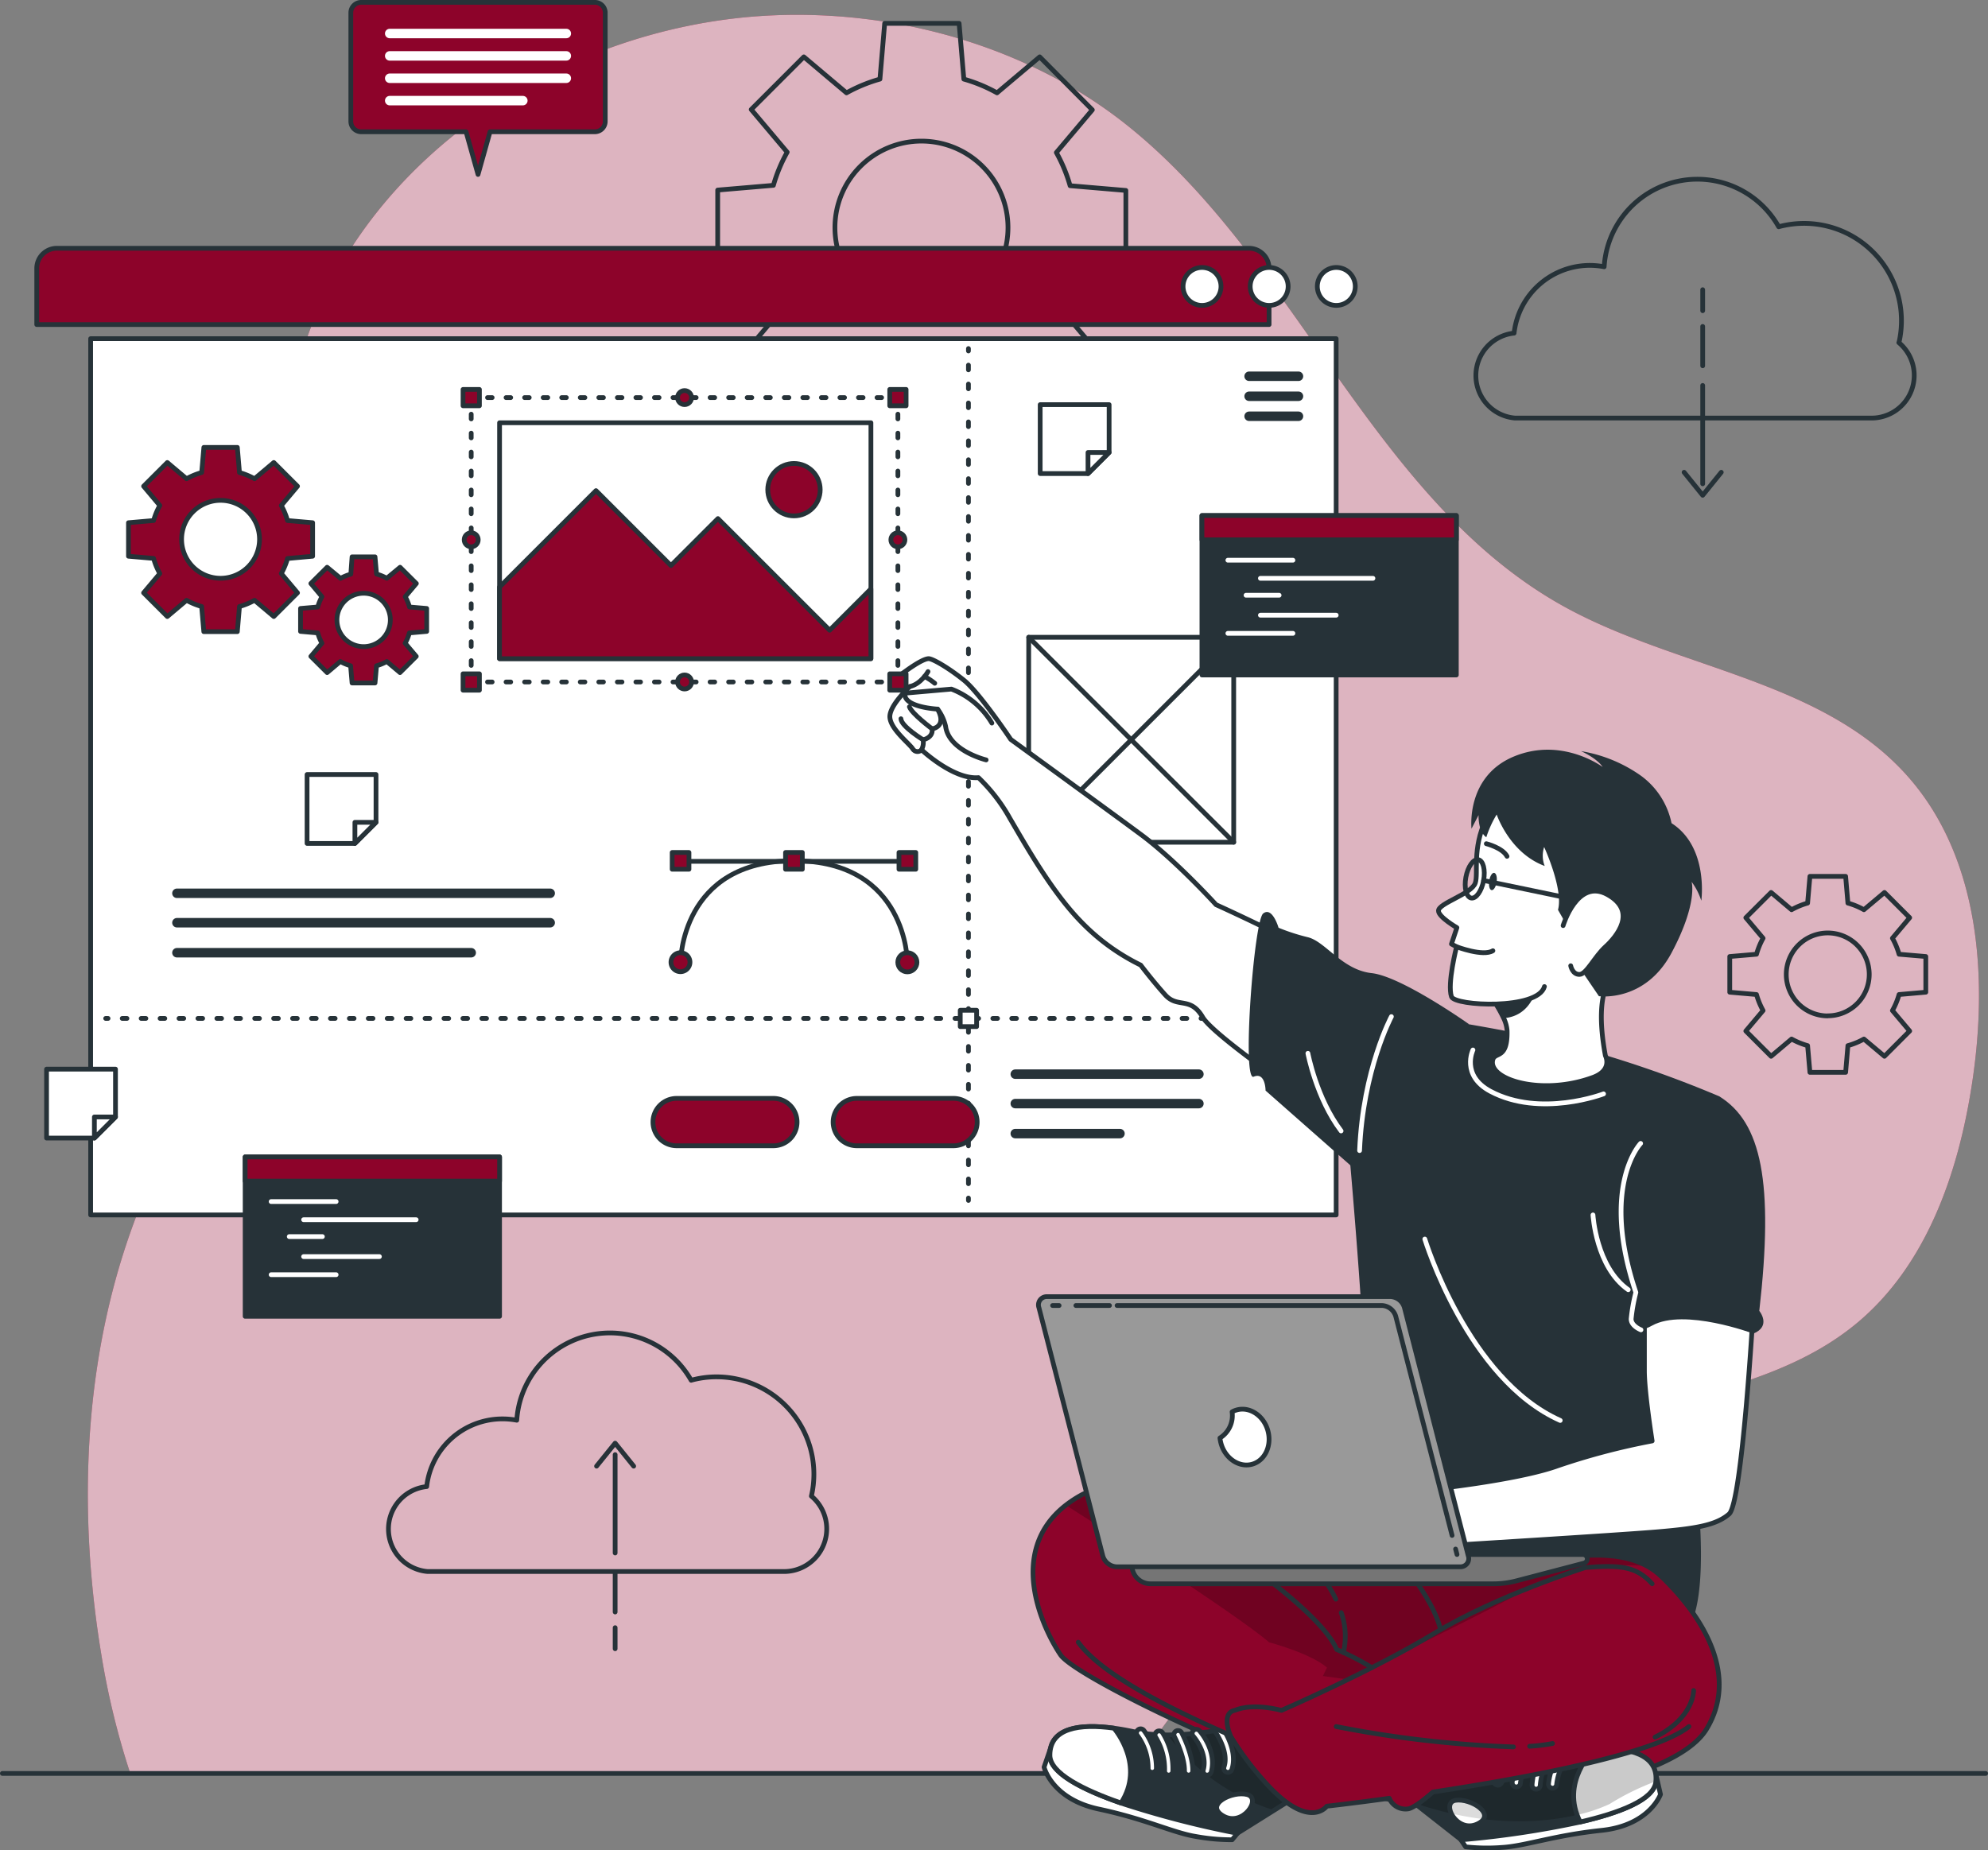 <svg xmlns="http://www.w3.org/2000/svg" xmlns:xlink="http://www.w3.org/1999/xlink" viewBox="0 0 419.32 390.36"><rect x="0" y="0" width="419.32" height="390.36" fill="#808080" stroke="none"/><defs><clipPath id="a518ac15-b3a4-4dc2-a1dd-7acfa2c6b226"><path d="M359.92,364.85c-6.77,11-41.12,16.21-59.87,15.72s-72.7-26-76.36-31.44c-3.39-5-11.72-21.57,1.12-31.58a24.88,24.88,0,0,1,3.46-2.24c8.79-4.76,67.25,10.25,67.25,10.25s3.62-2.29,5-2.12c4.08.52,7,3.82,15.24,6.17,5.77,1.65,21.52-4.69,31.58.76a13.88,13.88,0,0,1,3.06,2.22C359.75,341.57,366.68,353.82,359.92,364.85Z" style="fill:#8d032a;stroke:#263238;stroke-linecap:round;stroke-linejoin:round"/></clipPath><clipPath id="b9c2fc8b-18e4-4d24-95eb-8a9f437e8236"><path d="M290.67,374.4l17.52,13.75a199.42,199.42,0,0,0,25.11-3.75h0c8.3-1.92,15.54-4.68,15.94-8.45.61-5.75-5.53-7.32-12.82-7.09-1.36,0-2.76.13-4.17.28-11.68,1.25-26.51-5.2-26.51-5.2Z" style="fill:#263238;stroke:#263238;stroke-linecap:round;stroke-linejoin:round"/></clipPath><clipPath id="f2e135a6-74bc-4667-9026-b00090388f45"><path d="M307,379.82c-3.16.52.31,7,4.59,5S310.16,379.31,307,379.82Z" style="fill:#fff;stroke:#263238;stroke-linecap:round;stroke-linejoin:round"/></clipPath><clipPath id="a5e4d133-234f-466a-b17b-eb1d2d89fd60"><path d="M333.31,384.39c8.3-1.92,15.54-4.68,15.94-8.45.61-5.75-5.53-7.32-12.82-7.09C336.11,369.15,329,376,333.31,384.39Z" style="fill:#fff;stroke:#263238;stroke-linecap:round;stroke-linejoin:round"/></clipPath><clipPath id="b1da943a-39e5-409a-91e8-6f91f45b6934"><path d="M279.9,374.93,261,386.77a200.13,200.13,0,0,1-24.59-6.38h0c-8-2.79-15-6.29-15-10.09,0-5.77,6.27-6.69,13.5-5.7,1.35.17,2.73.42,4.12.72,11.47,2.47,26.9-2.38,26.9-2.38Z" style="fill:#263238;stroke:#263238;stroke-linecap:round;stroke-linejoin:round"/></clipPath></defs><title>WebDesign</title><g id="bfa79a8c-b3d9-4075-8bfb-46eaf3f3715a" data-name="Layer 2"><g id="f9f07db4-4feb-47c1-a4ef-4e140622c646" data-name="Background Simple"><path d="M27.48,374.15H238.69c.86-1.37,1.72-2.72,2.6-4,22.72-34.59,59.09-59.25,98.83-70.81,17.8-5.18,37.08-8.27,51.38-20.06,14.72-12.14,21.48-31.5,24.4-50.35,3.55-22.82,1.63-48.4-13.86-65.53-18.19-20.12-48.67-22.37-72.37-35.56C288.88,105.1,273.06,53.4,236,25.08,212.52,7.2,180.86.27,152.55,4.19c-40.19,5.56-78,32.5-89.36,72a99.81,99.81,0,0,0-3.44,35.41c1.82,23.55,6.89,47.4,2.11,70.53-5.27,25.5-21.86,47-31.77,71.09-12.33,30-14,63.61-8.76,95.58A165.07,165.07,0,0,0,27.48,374.15Z" style="fill:#8d032a"/><path d="M27.48,374.15H238.69c.86-1.37,1.72-2.72,2.6-4,22.72-34.59,59.09-59.25,98.83-70.81,17.8-5.18,37.08-8.27,51.38-20.06,14.72-12.14,21.48-31.5,24.4-50.35,3.55-22.82,1.63-48.4-13.86-65.53-18.19-20.12-48.67-22.37-72.37-35.56C288.88,105.1,273.06,53.4,236,25.08,212.52,7.2,180.86.27,152.55,4.19c-40.19,5.56-78,32.5-89.36,72a99.81,99.81,0,0,0-3.44,35.41c1.82,23.55,6.89,47.4,2.11,70.53-5.27,25.5-21.86,47-31.77,71.09-12.33,30-14,63.61-8.76,95.58A165.07,165.07,0,0,0,27.48,374.15Z" style="fill:#fff;opacity:0.7"/></g><g id="afabca9e-df5c-4592-9393-b58067f5b48f" data-name="Floor"><line x1="0.5" y1="374.15" x2="418.82" y2="374.15" style="fill:none;stroke:#263238;stroke-linecap:round;stroke-linejoin:round"/></g><g id="a0ecca6e-39e7-44a6-8264-6d98e347f7a4" data-name="Graphics"><path d="M237.47,55.87V40.18l-11.76-1a32.5,32.5,0,0,0-2.9-7l7.59-9L219.3,12l-9,7.59a32.5,32.5,0,0,0-7-2.9l-1-11.76h-15.7l-1,11.76a32.78,32.78,0,0,0-7.05,2.9l-9-7.59-11.1,11.1,7.59,9a32.52,32.52,0,0,0-2.91,7l-11.75,1V55.87l11.75,1a32.52,32.52,0,0,0,2.91,7l-7.59,9,11.1,11.1,9-7.59a32.78,32.78,0,0,0,7.05,2.9l1,11.76h15.7l1-11.76a32.5,32.5,0,0,0,7-2.9l9,7.59L230.4,73l-7.59-9a32.5,32.5,0,0,0,2.9-7Zm-43.11,10.4A18.25,18.25,0,1,1,212.61,48,18.24,18.24,0,0,1,194.36,66.27Z" style="fill:none;stroke:#263238;stroke-linecap:round;stroke-linejoin:round"/><path d="M406.2,209.33V201.8l-5.64-.48a15.24,15.24,0,0,0-1.4-3.38l3.64-4.33-5.32-5.32-4.33,3.64a15.24,15.24,0,0,0-3.38-1.4l-.48-5.64h-7.53l-.49,5.64a15.44,15.44,0,0,0-3.38,1.4l-4.32-3.64-5.33,5.32,3.64,4.33a15.7,15.7,0,0,0-1.39,3.38l-5.64.48v7.53l5.64.49a15.92,15.92,0,0,0,1.39,3.38l-3.64,4.32,5.33,5.33,4.32-3.64a15.92,15.92,0,0,0,3.38,1.39l.49,5.64h7.53l.48-5.64a15.7,15.7,0,0,0,3.38-1.39l4.33,3.64,5.32-5.33-3.64-4.32a15.44,15.44,0,0,0,1.4-3.38Zm-20.68,5a8.75,8.75,0,1,1,8.75-8.74A8.74,8.74,0,0,1,385.52,214.31Z" style="fill:none;stroke:#263238;stroke-linecap:round;stroke-linejoin:round"/><path d="M400.54,72.28a20.54,20.54,0,0,0-25.37-24.44,19.69,19.69,0,0,0-36.81,8.44,16.27,16.27,0,0,0-3-.29,16.09,16.09,0,0,0-16,14.29,9,9,0,0,0,.2,17.92h75.28a9,9,0,0,0,5.67-15.92Z" style="fill:none;stroke:#263238;stroke-linecap:round;stroke-linejoin:round"/><line x1="359.14" y1="81.32" x2="359.14" y2="102.07" style="fill:none;stroke:#263238;stroke-linecap:round;stroke-linejoin:round"/><line x1="359.14" y1="68.87" x2="359.14" y2="77.17" style="fill:none;stroke:#263238;stroke-linecap:round;stroke-linejoin:round"/><line x1="359.14" y1="61.12" x2="359.14" y2="65.55" style="fill:none;stroke:#263238;stroke-linecap:round;stroke-linejoin:round"/><polyline points="355.22 99.64 359.14 104.49 363.06 99.64" style="fill:none;stroke:#263238;stroke-linecap:round;stroke-linejoin:round"/><path d="M171.14,315.64a20.14,20.14,0,0,0,.53-4.62,20.54,20.54,0,0,0-20.53-20.54,20.21,20.21,0,0,0-5.36.72A19.69,19.69,0,0,0,109,299.63a16.27,16.27,0,0,0-3-.28,16.08,16.08,0,0,0-16,14.28,9,9,0,0,0,.19,17.92h75.29a9,9,0,0,0,5.66-15.91Z" style="fill:none;stroke:#263238;stroke-linecap:round;stroke-linejoin:round"/><line x1="129.75" y1="327.64" x2="129.75" y2="306.89" style="fill:none;stroke:#263238;stroke-linecap:round;stroke-linejoin:round"/><line x1="129.75" y1="340.09" x2="129.75" y2="331.79" style="fill:none;stroke:#263238;stroke-linecap:round;stroke-linejoin:round"/><line x1="129.75" y1="347.84" x2="129.75" y2="343.4" style="fill:none;stroke:#263238;stroke-linecap:round;stroke-linejoin:round"/><polyline points="133.66 309.32 129.75 304.47 125.83 309.32" style="fill:none;stroke:#263238;stroke-linecap:round;stroke-linejoin:round"/></g><g id="bcff7679-295a-409a-99de-828c694a6e63" data-name="Interface"><path d="M12,52.38H263.44a4.24,4.24,0,0,1,4.24,4.24V68.47a0,0,0,0,1,0,0H7.75a0,0,0,0,1,0,0V56.62A4.24,4.24,0,0,1,12,52.38Z" style="fill:#8d032a;stroke:#263238;stroke-linecap:round;stroke-linejoin:round"/><rect x="19.12" y="71.45" width="262.71" height="184.87" style="fill:#fff;stroke:#263238;stroke-linecap:round;stroke-linejoin:round"/><path d="M285.86,60.43a4,4,0,1,1-4-4A4,4,0,0,1,285.86,60.43Z" style="fill:#fff;stroke:#263238;stroke-linecap:round;stroke-linejoin:round"/><path d="M271.7,60.43a4,4,0,1,1-4-4A4,4,0,0,1,271.7,60.43Z" style="fill:#fff;stroke:#263238;stroke-linecap:round;stroke-linejoin:round"/><path d="M257.54,60.43a4,4,0,1,1-4-4A4,4,0,0,1,257.54,60.43Z" style="fill:#fff;stroke:#263238;stroke-linecap:round;stroke-linejoin:round"/><line x1="273.88" y1="79.38" x2="263.47" y2="79.38" style="fill:none;stroke:#263238;stroke-linecap:round;stroke-linejoin:round;stroke-width:2px"/><line x1="273.88" y1="83.6" x2="263.47" y2="83.6" style="fill:none;stroke:#263238;stroke-linecap:round;stroke-linejoin:round;stroke-width:2px"/><line x1="273.88" y1="87.82" x2="263.47" y2="87.82" style="fill:none;stroke:#263238;stroke-linecap:round;stroke-linejoin:round;stroke-width:2px"/><line x1="37.32" y1="188.46" x2="116.05" y2="188.46" style="fill:none;stroke:#263238;stroke-linecap:round;stroke-linejoin:round;stroke-width:2px"/><line x1="37.32" y1="194.67" x2="116.05" y2="194.67" style="fill:none;stroke:#263238;stroke-linecap:round;stroke-linejoin:round;stroke-width:2px"/><line x1="37.32" y1="201" x2="99.39" y2="201" style="fill:none;stroke:#263238;stroke-linecap:round;stroke-linejoin:round;stroke-width:2px"/><line x1="204.27" y1="73.54" x2="204.27" y2="74.04" style="fill:none;stroke:#263238;stroke-linecap:round;stroke-linejoin:round"/><line x1="204.27" y1="77.03" x2="204.27" y2="251.26" style="fill:none;stroke:#263238;stroke-linecap:round;stroke-linejoin:round;stroke-dasharray:0.998,2.995"/><line x1="204.27" y1="252.76" x2="204.27" y2="253.26" style="fill:none;stroke:#263238;stroke-linecap:round;stroke-linejoin:round"/><line x1="22.29" y1="214.86" x2="22.79" y2="214.86" style="fill:none;stroke:#263238;stroke-linecap:round;stroke-linejoin:round"/><line x1="25.78" y1="214.86" x2="275.82" y2="214.86" style="fill:none;stroke:#263238;stroke-linecap:round;stroke-linejoin:round;stroke-dasharray:0.998,2.994"/><line x1="277.31" y1="214.86" x2="277.81" y2="214.86" style="fill:none;stroke:#263238;stroke-linecap:round;stroke-linejoin:round"/><rect x="202.54" y="213.14" width="3.45" height="3.45" style="fill:#fff;stroke:#263238;stroke-linecap:round;stroke-linejoin:round"/><path d="M125.48.5H76.18A2.18,2.18,0,0,0,74,2.68V25.62a2.19,2.19,0,0,0,2.18,2.18H98.3l2.53,9,2.53-9h22.12a2.19,2.19,0,0,0,2.18-2.18V2.68A2.18,2.18,0,0,0,125.48.5Z" style="fill:#8d032a;stroke:#263238;stroke-linecap:round;stroke-linejoin:round"/><line x1="82.2" y1="7.07" x2="119.45" y2="7.07" style="fill:none;stroke:#fff;stroke-linecap:round;stroke-linejoin:round;stroke-width:2px"/><line x1="82.2" y1="11.79" x2="119.45" y2="11.79" style="fill:none;stroke:#fff;stroke-linecap:round;stroke-linejoin:round;stroke-width:2px"/><line x1="82.2" y1="16.51" x2="119.45" y2="16.51" style="fill:none;stroke:#fff;stroke-linecap:round;stroke-linejoin:round;stroke-width:2px"/><line x1="82.2" y1="21.23" x2="110.28" y2="21.23" style="fill:none;stroke:#fff;stroke-linecap:round;stroke-linejoin:round;stroke-width:2px"/><rect x="51.71" y="244.08" width="53.66" height="33.63" style="fill:#263238;stroke:#263238;stroke-linecap:round;stroke-linejoin:round"/><rect x="51.71" y="244.08" width="53.66" height="5.11" style="fill:#8d032a;stroke:#263238;stroke-linecap:round;stroke-linejoin:round"/><line x1="57.19" y1="253.5" x2="70.9" y2="253.5" style="fill:none;stroke:#fff;stroke-linecap:round;stroke-linejoin:round"/><line x1="64.04" y1="257.33" x2="87.78" y2="257.33" style="fill:none;stroke:#fff;stroke-linecap:round;stroke-linejoin:round"/><line x1="61.01" y1="260.89" x2="68" y2="260.89" style="fill:none;stroke:#fff;stroke-linecap:round;stroke-linejoin:round"/><line x1="64.04" y1="265.11" x2="80.03" y2="265.11" style="fill:none;stroke:#fff;stroke-linecap:round;stroke-linejoin:round"/><line x1="57.19" y1="268.93" x2="70.9" y2="268.93" style="fill:none;stroke:#fff;stroke-linecap:round;stroke-linejoin:round"/><line x1="190.5" y1="181.72" x2="144.43" y2="181.72" style="fill:none;stroke:#263238;stroke-linecap:round;stroke-linejoin:round"/><path d="M191.39,203s0-21.4-23.92-21.4S143.55,203,143.55,203" style="fill:none;stroke:#263238;stroke-linecap:round;stroke-linejoin:round"/><circle cx="191.39" cy="203.02" r="2.02" style="fill:#8d032a;stroke:#263238;stroke-linecap:round;stroke-linejoin:round"/><path d="M141.53,203a2,2,0,1,1,2,2A2,2,0,0,1,141.53,203Z" style="fill:#8d032a;stroke:#263238;stroke-linecap:round;stroke-linejoin:round"/><rect x="189.61" y="179.85" width="3.54" height="3.54" transform="translate(382.77 363.24) rotate(180)" style="fill:#8d032a;stroke:#263238;stroke-linecap:round;stroke-linejoin:round"/><rect x="165.7" y="179.85" width="3.54" height="3.54" transform="translate(334.93 363.24) rotate(180)" style="fill:#8d032a;stroke:#263238;stroke-linecap:round;stroke-linejoin:round"/><rect x="141.78" y="179.85" width="3.54" height="3.54" transform="translate(287.1 363.24) rotate(180)" style="fill:#8d032a;stroke:#263238;stroke-linecap:round;stroke-linejoin:round"/><path d="M65.94,117.35v-7.07l-5.3-.46a14,14,0,0,0-1.31-3.17l3.42-4.07-5-5L53.69,101a15.09,15.09,0,0,0-3.18-1.31l-.45-5.3H43l-.46,5.3A15.31,15.31,0,0,0,39.35,101l-4.06-3.42-5,5,3.42,4.07a14,14,0,0,0-1.31,3.17l-5.3.46v7.07l5.3.46A14,14,0,0,0,33.71,121l-3.42,4.07,5,5,4.06-3.42a15.31,15.31,0,0,0,3.18,1.31l.46,5.3h7.07l.45-5.3a15.09,15.09,0,0,0,3.18-1.31l4.06,3.42,5-5L59.33,121a14,14,0,0,0,1.31-3.17ZM46.52,122a8.22,8.22,0,1,1,8.22-8.22A8.22,8.22,0,0,1,46.52,122Z" style="fill:#8d032a;stroke:#263238;stroke-linecap:round;stroke-linejoin:round"/><path d="M90,133.21v-4.84l-3.63-.31a9.38,9.38,0,0,0-.9-2.17l2.35-2.79-3.43-3.42L81.59,122a9.81,9.81,0,0,0-2.17-.89l-.32-3.63H74.26L74,121.13a9.81,9.81,0,0,0-2.17.89L69,119.68l-3.43,3.42,2.34,2.79a9.81,9.81,0,0,0-.89,2.17l-3.63.31v4.84l3.63.32a9.81,9.81,0,0,0,.89,2.17l-2.34,2.78L69,141.9l2.78-2.34a10.34,10.34,0,0,0,2.17.9l.31,3.63H79.1l.32-3.63a10.34,10.34,0,0,0,2.17-.9l2.78,2.34,3.43-3.42-2.35-2.78a9.38,9.38,0,0,0,.9-2.17Zm-13.3,3.21a5.63,5.63,0,1,1,5.63-5.63A5.63,5.63,0,0,1,76.68,136.42Z" style="fill:#8d032a;stroke:#263238;stroke-linecap:round;stroke-linejoin:round"/><line x1="214.15" y1="226.62" x2="252.88" y2="226.62" style="fill:none;stroke:#263238;stroke-linecap:round;stroke-linejoin:round;stroke-width:2px"/><line x1="214.15" y1="232.83" x2="252.88" y2="232.83" style="fill:none;stroke:#263238;stroke-linecap:round;stroke-linejoin:round;stroke-width:2px"/><line x1="214.15" y1="239.16" x2="236.23" y2="239.16" style="fill:none;stroke:#263238;stroke-linecap:round;stroke-linejoin:round;stroke-width:2px"/><path d="M163.12,241.73H142.73a5,5,0,0,1-5-5h0a5,5,0,0,1,5-5h20.39a5,5,0,0,1,5,5h0A5,5,0,0,1,163.12,241.73Z" style="fill:#8d032a;stroke:#263238;stroke-linecap:round;stroke-linejoin:round"/><path d="M201.11,241.73H180.73a5,5,0,0,1-5-5h0a5,5,0,0,1,5-5h20.38a5,5,0,0,1,5,5h0A5,5,0,0,1,201.11,241.73Z" style="fill:#8d032a;stroke:#263238;stroke-linecap:round;stroke-linejoin:round"/><rect x="216.98" y="134.45" width="43.24" height="43.24" style="fill:#fff;stroke:#263238;stroke-linecap:round;stroke-linejoin:round"/><line x1="216.98" y1="134.45" x2="260.22" y2="177.69" style="fill:#fff;stroke:#263238;stroke-linecap:round;stroke-linejoin:round"/><line x1="260.22" y1="134.45" x2="216.98" y2="177.69" style="fill:#fff;stroke:#263238;stroke-linecap:round;stroke-linejoin:round"/><rect x="253.52" y="108.77" width="53.66" height="33.63" style="fill:#263238;stroke:#263238;stroke-linecap:round;stroke-linejoin:round"/><rect x="253.52" y="108.77" width="53.66" height="5.11" style="fill:#8d032a;stroke:#263238;stroke-linecap:round;stroke-linejoin:round"/><line x1="258.99" y1="118.19" x2="272.71" y2="118.19" style="fill:none;stroke:#fff;stroke-linecap:round;stroke-linejoin:round"/><line x1="265.85" y1="122.01" x2="289.59" y2="122.01" style="fill:none;stroke:#fff;stroke-linecap:round;stroke-linejoin:round"/><line x1="262.82" y1="125.58" x2="269.8" y2="125.58" style="fill:none;stroke:#fff;stroke-linecap:round;stroke-linejoin:round"/><line x1="265.85" y1="129.79" x2="281.84" y2="129.79" style="fill:none;stroke:#fff;stroke-linecap:round;stroke-linejoin:round"/><line x1="258.99" y1="133.62" x2="272.71" y2="133.62" style="fill:none;stroke:#fff;stroke-linecap:round;stroke-linejoin:round"/><polygon points="233.94 85.37 233.94 95.46 229.49 99.91 219.4 99.91 219.4 85.37 233.94 85.37" style="fill:#fff;stroke:#263238;stroke-linecap:round;stroke-linejoin:round"/><polygon points="233.94 95.46 229.49 99.91 229.49 95.46 233.94 95.46" style="fill:#fff;stroke:#263238;stroke-linecap:round;stroke-linejoin:round"/><polygon points="79.31 163.4 79.31 173.49 74.86 177.94 64.77 177.94 64.77 163.4 79.31 163.4" style="fill:#fff;stroke:#263238;stroke-linecap:round;stroke-linejoin:round"/><polygon points="79.31 173.49 74.86 177.94 74.86 173.49 79.31 173.49" style="fill:#fff;stroke:#263238;stroke-linecap:round;stroke-linejoin:round"/><polygon points="24.36 225.56 24.36 235.65 19.91 240.1 9.82 240.1 9.82 225.56 24.36 225.56" style="fill:#fff;stroke:#263238;stroke-linecap:round;stroke-linejoin:round"/><polygon points="24.36 235.65 19.91 240.1 19.91 235.65 24.36 235.65" style="fill:#fff;stroke:#263238;stroke-linecap:round;stroke-linejoin:round"/></g><g id="b393ace3-7b19-459b-b7b5-28c32e6e7fac" data-name="Character"><path d="M206.38,164.06c-5.29.45-12-5.87-12-5.87a1.17,1.17,0,0,1-1.88-.24c-.86-1.23-4.59-4.1-4.8-6.58s4.19-6.51,4.19-6.51c-3.4.93-3.75-1.06-3.75-1.06s5.71-4.72,7.7-4.84c.79-.05,4.19,1.9,7.48,4.55S213.2,156,213.2,156,235.05,171.9,240.57,176c7.29,5.36,15.93,14.87,15.93,14.87s29,13.07,37,20.26l-10.82,25.63s-26.37-17.67-29-22.16-5.27-1.78-7.91-4.71-5.17-6.28-5.17-6.28A44.76,44.76,0,0,1,228,194.44c-6.17-6.33-11.59-16-15-21.81A36.23,36.23,0,0,0,206.38,164.06Z" style="fill:#fff;stroke:#263238;stroke-linecap:round;stroke-linejoin:round"/><path d="M208,160.32s-7.87-1.9-8.55-7.1a9.56,9.56,0,0,0-1.69-3.62s-7.35-.37-6.88-3.36l9.8-.86a17,17,0,0,1,8.53,7.17" style="fill:#fff;stroke:#263238;stroke-linecap:round;stroke-linejoin:round"/><path d="M194.36,158.19a3.17,3.17,0,0,0,.34-2.12s2.16-.39,1.91-2.3c0,0,3.21-.4,1.14-4.17" style="fill:none;stroke:#263238;stroke-linecap:round;stroke-linejoin:round"/><path d="M196.61,153.77s-4.3-3.2-4.79-4.65" style="fill:none;stroke:#263238;stroke-linecap:round;stroke-linejoin:round"/><path d="M194.7,156.07s-4.59-2.79-4.67-4.43" style="fill:none;stroke:#263238;stroke-linecap:round;stroke-linejoin:round"/><path d="M195.74,141.69s-1.45,2.62-3.87,3.17" style="fill:none;stroke:#263238;stroke-linecap:round;stroke-linejoin:round"/><path d="M195,142.72a12.55,12.55,0,0,1,2.16,1.43" style="fill:none;stroke:#263238;stroke-linecap:round;stroke-linejoin:round"/><path d="M362.62,231.29a234.5,234.5,0,0,0-34.9-11.66c-17.56-4.12-46-7.78-46-7.78s7.82,79.79,5.76,84.6-14.42,20.92-14.42,20.92,66.89,26.08,78.55,28.3,5.58-38.25,5.58-38.25S369.48,256,362.62,231.29Z" style="fill:#263238"/><path d="M338.62,222.72s1.59,3-2.59,4.57c-10.83,4-22.37.47-21.14-3.77.47-1.62,3.15,0,3-6.05a7.37,7.37,0,0,0-.73-2.66,27.47,27.47,0,0,0-2.75-4.61,57.26,57.26,0,0,0-3.71-4.63s17.19-11,29.94,0C340.62,205.57,335.88,208,338.62,222.72Z" style="fill:#fff;stroke:#263238;stroke-linecap:round;stroke-linejoin:round"/><path d="M359.92,364.85c-6.77,11-41.12,16.21-59.87,15.72s-72.7-26-76.36-31.44c-3.39-5-11.72-21.57,1.12-31.58a24.88,24.88,0,0,1,3.46-2.24c8.79-4.76,67.25,10.25,67.25,10.25s3.62-2.29,5-2.12c4.08.52,7,3.82,15.24,6.17,5.77,1.65,21.52-4.69,31.58.76a13.88,13.88,0,0,1,3.06,2.22C359.75,341.57,366.68,353.82,359.92,364.85Z" style="fill:#8d032a"/><g style="clip-path:url(#a518ac15-b3a4-4dc2-a1dd-7acfa2c6b226)"><path d="M347.29,330.37c-10.31-.69-19.5,1.47-25.92,5.26-7.61,4.5-43.55,21.81-43.55,21.81.08-1.86,2.08-5.61,2.08-5.61-3.38-3-12.22-5.35-12.22-5.35-6.85-5.85-34-23.3-42.87-28.93a24.88,24.88,0,0,1,3.46-2.24c8.79-4.76,67.25,10.25,67.25,10.25s3.62-2.29,5-2.12c4.08.52,7,3.82,15.24,6.17C321.48,331.26,337.23,324.92,347.29,330.37Z" style="fill-opacity:0.7;opacity:0.3"/></g><path d="M359.92,364.85c-6.77,11-41.12,16.21-59.87,15.72s-72.7-26-76.36-31.44c-3.39-5-11.72-21.57,1.12-31.58a24.88,24.88,0,0,1,3.46-2.24c8.79-4.76,67.25,10.25,67.25,10.25s3.62-2.29,5-2.12c4.08.52,7,3.82,15.24,6.17,5.77,1.65,21.52-4.69,31.58.76a13.88,13.88,0,0,1,3.06,2.22C359.75,341.57,366.68,353.82,359.92,364.85Z" style="fill:none;stroke:#263238;stroke-linecap:round;stroke-linejoin:round"/><path d="M349.37,374.8l.87,3.77s-2.3,6.53-12.41,7.59-16.1,3.31-21,3.6a41.93,41.93,0,0,1-7.69-.12l-1-1.49Z" style="fill:#fff;stroke:#263238;stroke-linecap:round;stroke-linejoin:round"/><path d="M290.67,374.4l17.52,13.75a199.42,199.42,0,0,0,25.11-3.75h0c8.3-1.92,15.54-4.68,15.94-8.45.61-5.75-5.53-7.32-12.82-7.09-1.36,0-2.76.13-4.17.28-11.68,1.25-26.51-5.2-26.51-5.2Z" style="fill:#263238"/><g style="clip-path:url(#b9c2fc8b-18e4-4d24-95eb-8a9f437e8236)"><path d="M349.26,375.81a53.84,53.84,0,0,0-9.75,4.79s-16.27,8.38-41.27-.25l-7.57-6,15.08-10.47s14.83,6.45,26.51,5.2c1.41-.15,2.81-.26,4.17-.28C343.67,368.62,349.76,370.17,349.26,375.81Z" style="fill-opacity:0.7;opacity:0.3"/></g><path d="M290.67,374.4l17.52,13.75a199.42,199.42,0,0,0,25.11-3.75h0c8.3-1.92,15.54-4.68,15.94-8.45.61-5.75-5.53-7.32-12.82-7.09-1.36,0-2.76.13-4.17.28-11.68,1.25-26.51-5.2-26.51-5.2Z" style="fill:none;stroke:#263238;stroke-linecap:round;stroke-linejoin:round"/><path d="M307,379.82c-3.16.52.31,7,4.59,5S310.16,379.31,307,379.82Z" style="fill:#fff"/><g style="clip-path:url(#f2e135a6-74bc-4667-9026-b00090388f45)"><path d="M312.93,383.79a66.94,66.94,0,0,1-6.81-1.19c-.6-1.26-.47-2.56.88-2.78C309.65,379.39,314.11,381.83,312.93,383.79Z" style="fill-opacity:0.7;opacity:0.2"/></g><path d="M307,379.82c-3.16.52.31,7,4.59,5S310.16,379.31,307,379.82Z" style="fill:none;stroke:#263238;stroke-linecap:round;stroke-linejoin:round"/><path d="M333.31,384.39c8.3-1.92,15.54-4.68,15.94-8.45.61-5.75-5.53-7.32-12.82-7.09C336.11,369.15,329,376,333.31,384.39Z" style="fill:#fff"/><g style="clip-path:url(#a5e4d133-234f-466a-b17b-eb1d2d89fd60)"><path d="M349.26,375.81a53.84,53.84,0,0,0-9.75,4.79,32.52,32.52,0,0,1-6.84,2.29c-2.8-7.7,3.46-13.76,3.76-14C343.67,368.62,349.76,370.17,349.26,375.81Z" style="fill-opacity:0.7;opacity:0.3"/></g><path d="M333.31,384.39c8.3-1.92,15.54-4.68,15.94-8.45.61-5.75-5.53-7.32-12.82-7.09C336.11,369.15,329,376,333.31,384.39Z" style="fill:none;stroke:#263238;stroke-linecap:round;stroke-linejoin:round"/><path d="M327.38,377.26h.05a.86.86,0,0,0,.91-.82,11.74,11.74,0,0,1,3-6.59.87.87,0,0,0-1.25-1.21,13.4,13.4,0,0,0-3.47,7.71A.87.87,0,0,0,327.38,377.26Z" style="fill:#fff;stroke:#263238;stroke-linecap:round;stroke-linejoin:round"/><path d="M323.91,377.47H324a.86.86,0,0,0,.88-.85,12.83,12.83,0,0,1,2.66-6.85.88.88,0,0,0-.12-1.22.87.87,0,0,0-1.22.12,14.36,14.36,0,0,0-3.05,7.92A.87.87,0,0,0,323.91,377.47Z" style="fill:#fff;stroke:#263238;stroke-linecap:round;stroke-linejoin:round"/><path d="M319.76,377h0a.87.87,0,0,0,.94-.79c.27-3,2.85-6.92,2.88-7a.87.87,0,0,0-1.44-1c-.12.18-2.86,4.3-3.17,7.78A.88.88,0,0,0,319.76,377Z" style="fill:#fff;stroke:#263238;stroke-linecap:round;stroke-linejoin:round"/><path d="M315.84,376.61h.24a.87.87,0,0,0,.71-1c-.62-3.68,2.8-6.84,2.84-6.87a.87.87,0,0,0,.06-1.22.86.86,0,0,0-1.22-.06c-.17.15-4.16,3.81-3.39,8.44A.87.87,0,0,0,315.84,376.61Z" style="fill:#fff;stroke:#263238;stroke-linecap:round;stroke-linejoin:round"/><path d="M311.58,375.59a1,1,0,0,0,.29,0,.86.86,0,0,0,.65-1c-.75-3.28,2.48-7,2.51-7a.87.87,0,1,0-1.29-1.16c-.16.18-3.87,4.41-2.91,8.57A.88.88,0,0,0,311.58,375.59Z" style="fill:#fff;stroke:#263238;stroke-linecap:round;stroke-linejoin:round"/><path d="M221.48,369.16l-1.26,3.66s1.6,6.73,11.55,8.85,15.66,5,20.46,5.78a41.9,41.9,0,0,0,7.66.69l1.14-1.37Z" style="fill:#fff;stroke:#263238;stroke-linecap:round;stroke-linejoin:round"/><path d="M279.9,374.93,261,386.77a200.13,200.13,0,0,1-24.59-6.38h0c-8-2.79-15-6.29-15-10.09,0-5.77,6.27-6.69,13.5-5.7,1.35.17,2.73.42,4.12.72,11.47,2.47,26.9-2.38,26.9-2.38Z" style="fill:#263238"/><g style="clip-path:url(#b1da943a-39e5-409a-91e8-6f91f45b6934)"><path d="M279.9,374.93l-11.1,7A44.71,44.71,0,0,1,246.27,366,74.84,74.84,0,0,0,266,362.94Z" style="fill-opacity:0.7;opacity:0.3"/></g><path d="M279.9,374.93,261,386.77a200.13,200.13,0,0,1-24.59-6.38h0c-8-2.79-15-6.29-15-10.09,0-5.77,6.27-6.69,13.5-5.7,1.35.17,2.73.42,4.12.72,11.47,2.47,26.9-2.38,26.9-2.38Z" style="fill:none;stroke:#263238;stroke-linecap:round;stroke-linejoin:round"/><path d="M236.45,380.39c-8-2.79-15-6.29-15-10.09,0-5.77,6.27-6.69,13.5-5.7C235.26,364.94,241.57,372.48,236.45,380.39Z" style="fill:#fff;stroke:#263238;stroke-linecap:round;stroke-linejoin:round"/><path d="M243.09,373.92H243a.86.86,0,0,1-.82-.91,11.68,11.68,0,0,0-2.28-6.87.86.86,0,0,1,.16-1.21.85.85,0,0,1,1.21.15,13.24,13.24,0,0,1,2.64,8A.87.87,0,0,1,243.09,373.92Z" style="fill:#fff;stroke:#263238;stroke-linecap:round;stroke-linejoin:round"/><path d="M246.52,374.49h-.08a.86.86,0,0,1-.79-.93,12.83,12.83,0,0,0-1.92-7.1.87.87,0,0,1,1.45-.95,14.37,14.37,0,0,1,2.2,8.19A.87.87,0,0,1,246.52,374.49Z" style="fill:#fff;stroke:#263238;stroke-linecap:round;stroke-linejoin:round"/><path d="M250.69,374.49h0a.88.88,0,0,1-.85-.88c.06-3.05-2.11-7.19-2.13-7.23a.87.87,0,0,1,1.54-.81c.09.19,2.39,4.57,2.33,8.07A.87.87,0,0,1,250.69,374.49Z" style="fill:#fff;stroke:#263238;stroke-linecap:round;stroke-linejoin:round"/><path d="M254.63,374.49l-.23,0a.87.87,0,0,1-.6-1.07c1-3.6-2.07-7.09-2.11-7.13a.87.87,0,0,1,1.3-1.16c.15.17,3.73,4.23,2.48,8.75A.87.87,0,0,1,254.63,374.49Z" style="fill:#fff;stroke:#263238;stroke-linecap:round;stroke-linejoin:round"/><path d="M259,373.92a1,1,0,0,1-.29-.05.86.86,0,0,1-.53-1.1c1.09-3.19-1.74-7.22-1.77-7.26a.86.86,0,0,1,.21-1.2.85.85,0,0,1,1.2.2c.14.19,3.38,4.79,2,8.82A.88.88,0,0,1,259,373.92Z" style="fill:#fff;stroke:#263238;stroke-linecap:round;stroke-linejoin:round"/><path d="M263.09,378.61c3.09.84-1,6.9-5.09,4.5S260,377.76,263.09,378.61Z" style="fill:#fff;stroke:#263238;stroke-linecap:round;stroke-linejoin:round"/><path d="M227.43,346.47c4.63,6.49,18.36,13.66,32,19.58a64.61,64.61,0,0,0,8.58,11.21c8.42,8.66,11.85,3.8,11.85,3.8s5.32-.59,13.17-1.67a3.72,3.72,0,0,0,4,2.23c1-.16,3-1.62,5.21-3.55,19.83-3,46.74-8,54-13.81" style="fill:#8d032a;stroke:#263238;stroke-linecap:round;stroke-linejoin:round"/><path d="M348.48,334.13c-3.43-3.78-6.85-3.95-14.06-3.43,0,0-18.79,5.95-31.89,13.89s-32.24,16.26-32.24,16.26-5.83-1.69-9.88,0c0,0-2.85.22-.94,5.2" style="fill:none;stroke:#263238;stroke-linecap:round;stroke-linejoin:round"/><path d="M357.23,356.65s.1,5.81-8.14,9.84" style="fill:none;stroke:#263238;stroke-linecap:round;stroke-linejoin:round"/><path d="M266.35,332.41s13,9.4,15.6,15.6a53.44,53.44,0,0,1,7.39,3.81" style="fill:none;stroke:#263238;stroke-linecap:round;stroke-linejoin:round"/><path d="M282.9,340.23a14.88,14.88,0,0,1,.45,8.41" style="fill:none;stroke:#263238;stroke-linecap:round;stroke-linejoin:round"/><path d="M279.9,334.13a23.16,23.16,0,0,1,1.86,3.25" style="fill:none;stroke:#263238;stroke-linecap:round;stroke-linejoin:round"/><path d="M298.41,333.27s4.36,5.81,5.44,10.54" style="fill:none;stroke:#263238;stroke-linecap:round;stroke-linejoin:round"/><path d="M322.64,368.42a37.25,37.25,0,0,0,4.83-.59" style="fill:none;stroke:#263238;stroke-linecap:round;stroke-linejoin:round"/><path d="M281.84,364.26a232.8,232.8,0,0,0,37.39,4.29" style="fill:none;stroke:#263238;stroke-linecap:round;stroke-linejoin:round"/><path d="M369.83,276.07s-2.35,40.95-5.12,43.35-7.14,3.09-15.42,3.78-44.84,2.93-44.84,2.93l-3.92-11.75s19.45-2,28.09-5.15A144.77,144.77,0,0,1,348.48,304s-1.63-10.32-1.63-14.75V268.34" style="fill:#fff;stroke:#263238;stroke-linecap:round;stroke-linejoin:round"/><path d="M362.62,231.29c8.92,5.48,11.55,18.17,8.46,45.27,0,0,2.64,3.2-1.25,4.8,0,0-14.57-5.45-21.35-1.7s-5-5.19-5-5.19-2.79-24.92,3.38-29.42" style="fill:#263238"/><path d="M346.05,241.23s-8.57,8.92-1,31.44a36.74,36.74,0,0,0-1,5.6c0,1.5,2.07,2.29,2.07,2.29" style="fill:none;stroke:#fff;stroke-linecap:round;stroke-linejoin:round"/><path d="M336,256.32s.62,11,7.44,15.78" style="fill:none;stroke:#fff;stroke-linecap:round;stroke-linejoin:round"/><path d="M338.23,230.78s-13.29,5.09-23.86-.54c-6.27-3.34-3.69-8.72-3.69-8.72" style="fill:none;stroke:#fff;stroke-linecap:round;stroke-linejoin:round"/><path d="M242.66,334.14H315a19.29,19.29,0,0,0,4.84-.62l14.27-3.74a.94.94,0,0,0,.69-.9h0a.93.93,0,0,0-.93-.92h-94.2a.92.92,0,0,0-.92.92v1.35A3.91,3.91,0,0,0,242.66,334.14Z" style="fill:#757575;stroke:#263238;stroke-linecap:round;stroke-linejoin:round"/><path d="M235.49,330.55H308a1.73,1.73,0,0,0,1.69-2.33l-13.46-52.33a3.19,3.19,0,0,0-2.89-2.33H220.83a1.74,1.74,0,0,0-1.69,2.33l13.46,52.33A3.18,3.18,0,0,0,235.49,330.55Z" style="fill:#999;stroke:#263238;stroke-linecap:round;stroke-linejoin:round"/><line x1="223.39" y1="275.43" x2="222.02" y2="275.43" style="fill:none;stroke:#263238;stroke-linecap:round;stroke-linejoin:round"/><line x1="234.02" y1="275.43" x2="226.93" y2="275.43" style="fill:none;stroke:#263238;stroke-linecap:round;stroke-linejoin:round"/><path d="M306.28,323.93l-11.87-46.18a3.19,3.19,0,0,0-2.89-2.32h-55.9" style="fill:none;stroke:#263238;stroke-linecap:round;stroke-linejoin:round"/><line x1="307.32" y1="327.96" x2="307.02" y2="326.81" style="fill:none;stroke:#263238;stroke-linecap:round;stroke-linejoin:round"/><path d="M257.32,303.38a8.13,8.13,0,0,0,.25,1.25c.93,3.15,3.88,5.06,6.59,4.27s4.16-4,3.24-7.16-3.89-5.06-6.6-4.26a3.91,3.91,0,0,0-.92.39A5.57,5.57,0,0,1,257.32,303.38Z" style="fill:#fff;stroke:#263238;stroke-linecap:round;stroke-linejoin:round"/><path d="M289.34,205.31c-6.28-.69-9.71-6.65-13.48-7.58a43.15,43.15,0,0,1-6.18-2s-1.31-4.55-3.25-3-4.51,35.49-2,34.43,2.51,2.93,2.51,2.93l23.32,20.55,19.54-34.6S295.62,206,289.34,205.31Z" style="fill:#263238"/><polyline points="99.39 84.38 99.39 83.88 99.89 83.88" style="fill:none;stroke:#263238;stroke-linecap:round;stroke-linejoin:round"/><line x1="102.83" y1="83.88" x2="187.43" y2="83.88" style="fill:none;stroke:#263238;stroke-linecap:round;stroke-linejoin:round;stroke-dasharray:0.978,2.934"/><polyline points="188.89 83.88 189.39 83.88 189.39 84.38" style="fill:none;stroke:#263238;stroke-linecap:round;stroke-linejoin:round"/><line x1="189.39" y1="87.38" x2="189.39" y2="141.88" style="fill:none;stroke:#263238;stroke-linecap:round;stroke-linejoin:round;stroke-dasharray:1,3"/><polyline points="189.39 143.38 189.39 143.88 188.89 143.88" style="fill:none;stroke:#263238;stroke-linecap:round;stroke-linejoin:round"/><line x1="185.96" y1="143.88" x2="101.36" y2="143.88" style="fill:none;stroke:#263238;stroke-linecap:round;stroke-linejoin:round;stroke-dasharray:0.978,2.934"/><polyline points="99.89 143.88 99.39 143.88 99.39 143.38" style="fill:none;stroke:#263238;stroke-linecap:round;stroke-linejoin:round"/><line x1="99.39" y1="140.38" x2="99.39" y2="85.88" style="fill:none;stroke:#263238;stroke-linecap:round;stroke-linejoin:round;stroke-dasharray:1,3"/><circle cx="144.39" cy="83.88" r="1.48" style="fill:#8d032a;stroke:#263238;stroke-linecap:round;stroke-linejoin:round"/><circle cx="99.39" cy="113.88" r="1.48" style="fill:#8d032a;stroke:#263238;stroke-linecap:round;stroke-linejoin:round"/><circle cx="144.39" cy="143.88" r="1.48" style="fill:#8d032a;stroke:#263238;stroke-linecap:round;stroke-linejoin:round"/><circle cx="189.39" cy="113.88" r="1.48" style="fill:#8d032a;stroke:#263238;stroke-linecap:round;stroke-linejoin:round"/><rect x="187.67" y="142.16" width="3.45" height="3.45" style="fill:#8d032a;stroke:#263238;stroke-linecap:round;stroke-linejoin:round"/><rect x="187.67" y="82.16" width="3.45" height="3.45" style="fill:#8d032a;stroke:#263238;stroke-linecap:round;stroke-linejoin:round"/><rect x="97.67" y="142.16" width="3.45" height="3.45" style="fill:#8d032a;stroke:#263238;stroke-linecap:round;stroke-linejoin:round"/><rect x="97.67" y="82.16" width="3.45" height="3.45" style="fill:#8d032a;stroke:#263238;stroke-linecap:round;stroke-linejoin:round"/><rect x="105.37" y="89.19" width="78.33" height="49.77" style="fill:#fff;stroke:#263238;stroke-linecap:round;stroke-linejoin:round"/><polygon points="183.69 124.25 174.99 132.96 151.43 109.41 141.52 119.32 125.71 103.51 105.36 123.86 105.36 138.96 183.69 138.96 183.69 124.25" style="fill:#8d032a;stroke:#263238;stroke-linecap:round;stroke-linejoin:round"/><circle cx="167.47" cy="103.31" r="5.53" style="fill:#8d032a;stroke:#263238;stroke-linecap:round;stroke-linejoin:round"/><path d="M293.48,214.48s-6,11.17-6.71,28.26" style="fill:none;stroke:#fff;stroke-linecap:round;stroke-linejoin:round"/><path d="M275.87,222.22s1.79,9.5,7,16.38" style="fill:none;stroke:#fff;stroke-linecap:round;stroke-linejoin:round"/><path d="M300.53,261.41s9,29.56,28.56,38.27" style="fill:none;stroke:#fff;stroke-linecap:round;stroke-linejoin:round"/><path d="M324.19,207.91s-.85,6.45-7.05,6.9a27.47,27.47,0,0,0-2.75-4.61A86.58,86.58,0,0,1,324.19,207.91Z" style="fill:#263238"/><path d="M337.4,208.36s10.37,1.27,14.71-12.65.93-24.41-16.23-29.46c-9.52-2.8-19-.55-22.47,6.65-2.94,6.18-1.55,11.31-2.23,13.38-.75,2.31-7.77,4.28-7.77,5.87,0,1.32,3.89,3.56,3.89,3.56l-1.15,3.45,1.08.58s-2,7.79-1.08,10.53c.67,2,18.24,2.84,19.61-2.13" style="fill:#fff;stroke:#263238;stroke-linecap:round;stroke-linejoin:round"/><path d="M313.5,178s3.43.86,4.37,2.66" style="fill:none;stroke:#263238;stroke-linecap:round;stroke-linejoin:round"/><path d="M314.11,185.86c-.15,1,.08,1.88.51,1.94s.91-.7,1.06-1.71-.09-1.87-.52-1.94S314.25,184.85,314.11,185.86Z" style="fill:#263238"/><path d="M307.23,199.74s5.58,2.14,7.66.84" style="fill:none;stroke:#263238;stroke-linecap:round;stroke-linejoin:round"/><path d="M309.19,185.07c-.41,2.23.09,4.2,1.12,4.39s2.21-1.46,2.62-3.7-.08-4.2-1.12-4.39S309.61,182.83,309.19,185.07Z" style="fill:none;stroke:#263238;stroke-linecap:round;stroke-linejoin:round"/><path d="M352.57,173.67a16.5,16.5,0,0,0-6.52-10.06,30.47,30.47,0,0,0-12.57-5.14s3.31,1.45,4.57,3.35c0,0-8.58-6.44-18.75-2.21s-8.92,15.22-8.92,15.22l1.49-2.87s-.17,3.43,1.63,4.68a22.21,22.21,0,0,1,2.19-4.8s2.7,8.12,10.13,10.86a5.9,5.9,0,0,1-.12-4s4.11,8.92,2.92,13.26l1.31,2.29s4.73-4.79,8.58-.8c2.2,2.29-4.23,11-5.15,11l3.89,5.72s9.71,1.38,15.32-9.14,4.23-15,4.23-15a13.86,13.86,0,0,1,2.05,4S360.45,178.7,352.57,173.67Z" style="fill:#263238"/><path d="M329.7,195.28s3-10.09,9.38-6.53,1.83,8.93-.46,11-4,5.83-5.49,5.83-1.83-1.83-1.83-1.83" style="fill:#fff;stroke:#263238;stroke-linecap:round;stroke-linejoin:round"/><line x1="312.93" y1="185.76" x2="330.73" y2="189.46" style="fill:none;stroke:#263238;stroke-linecap:round;stroke-linejoin:round"/></g></g></svg>